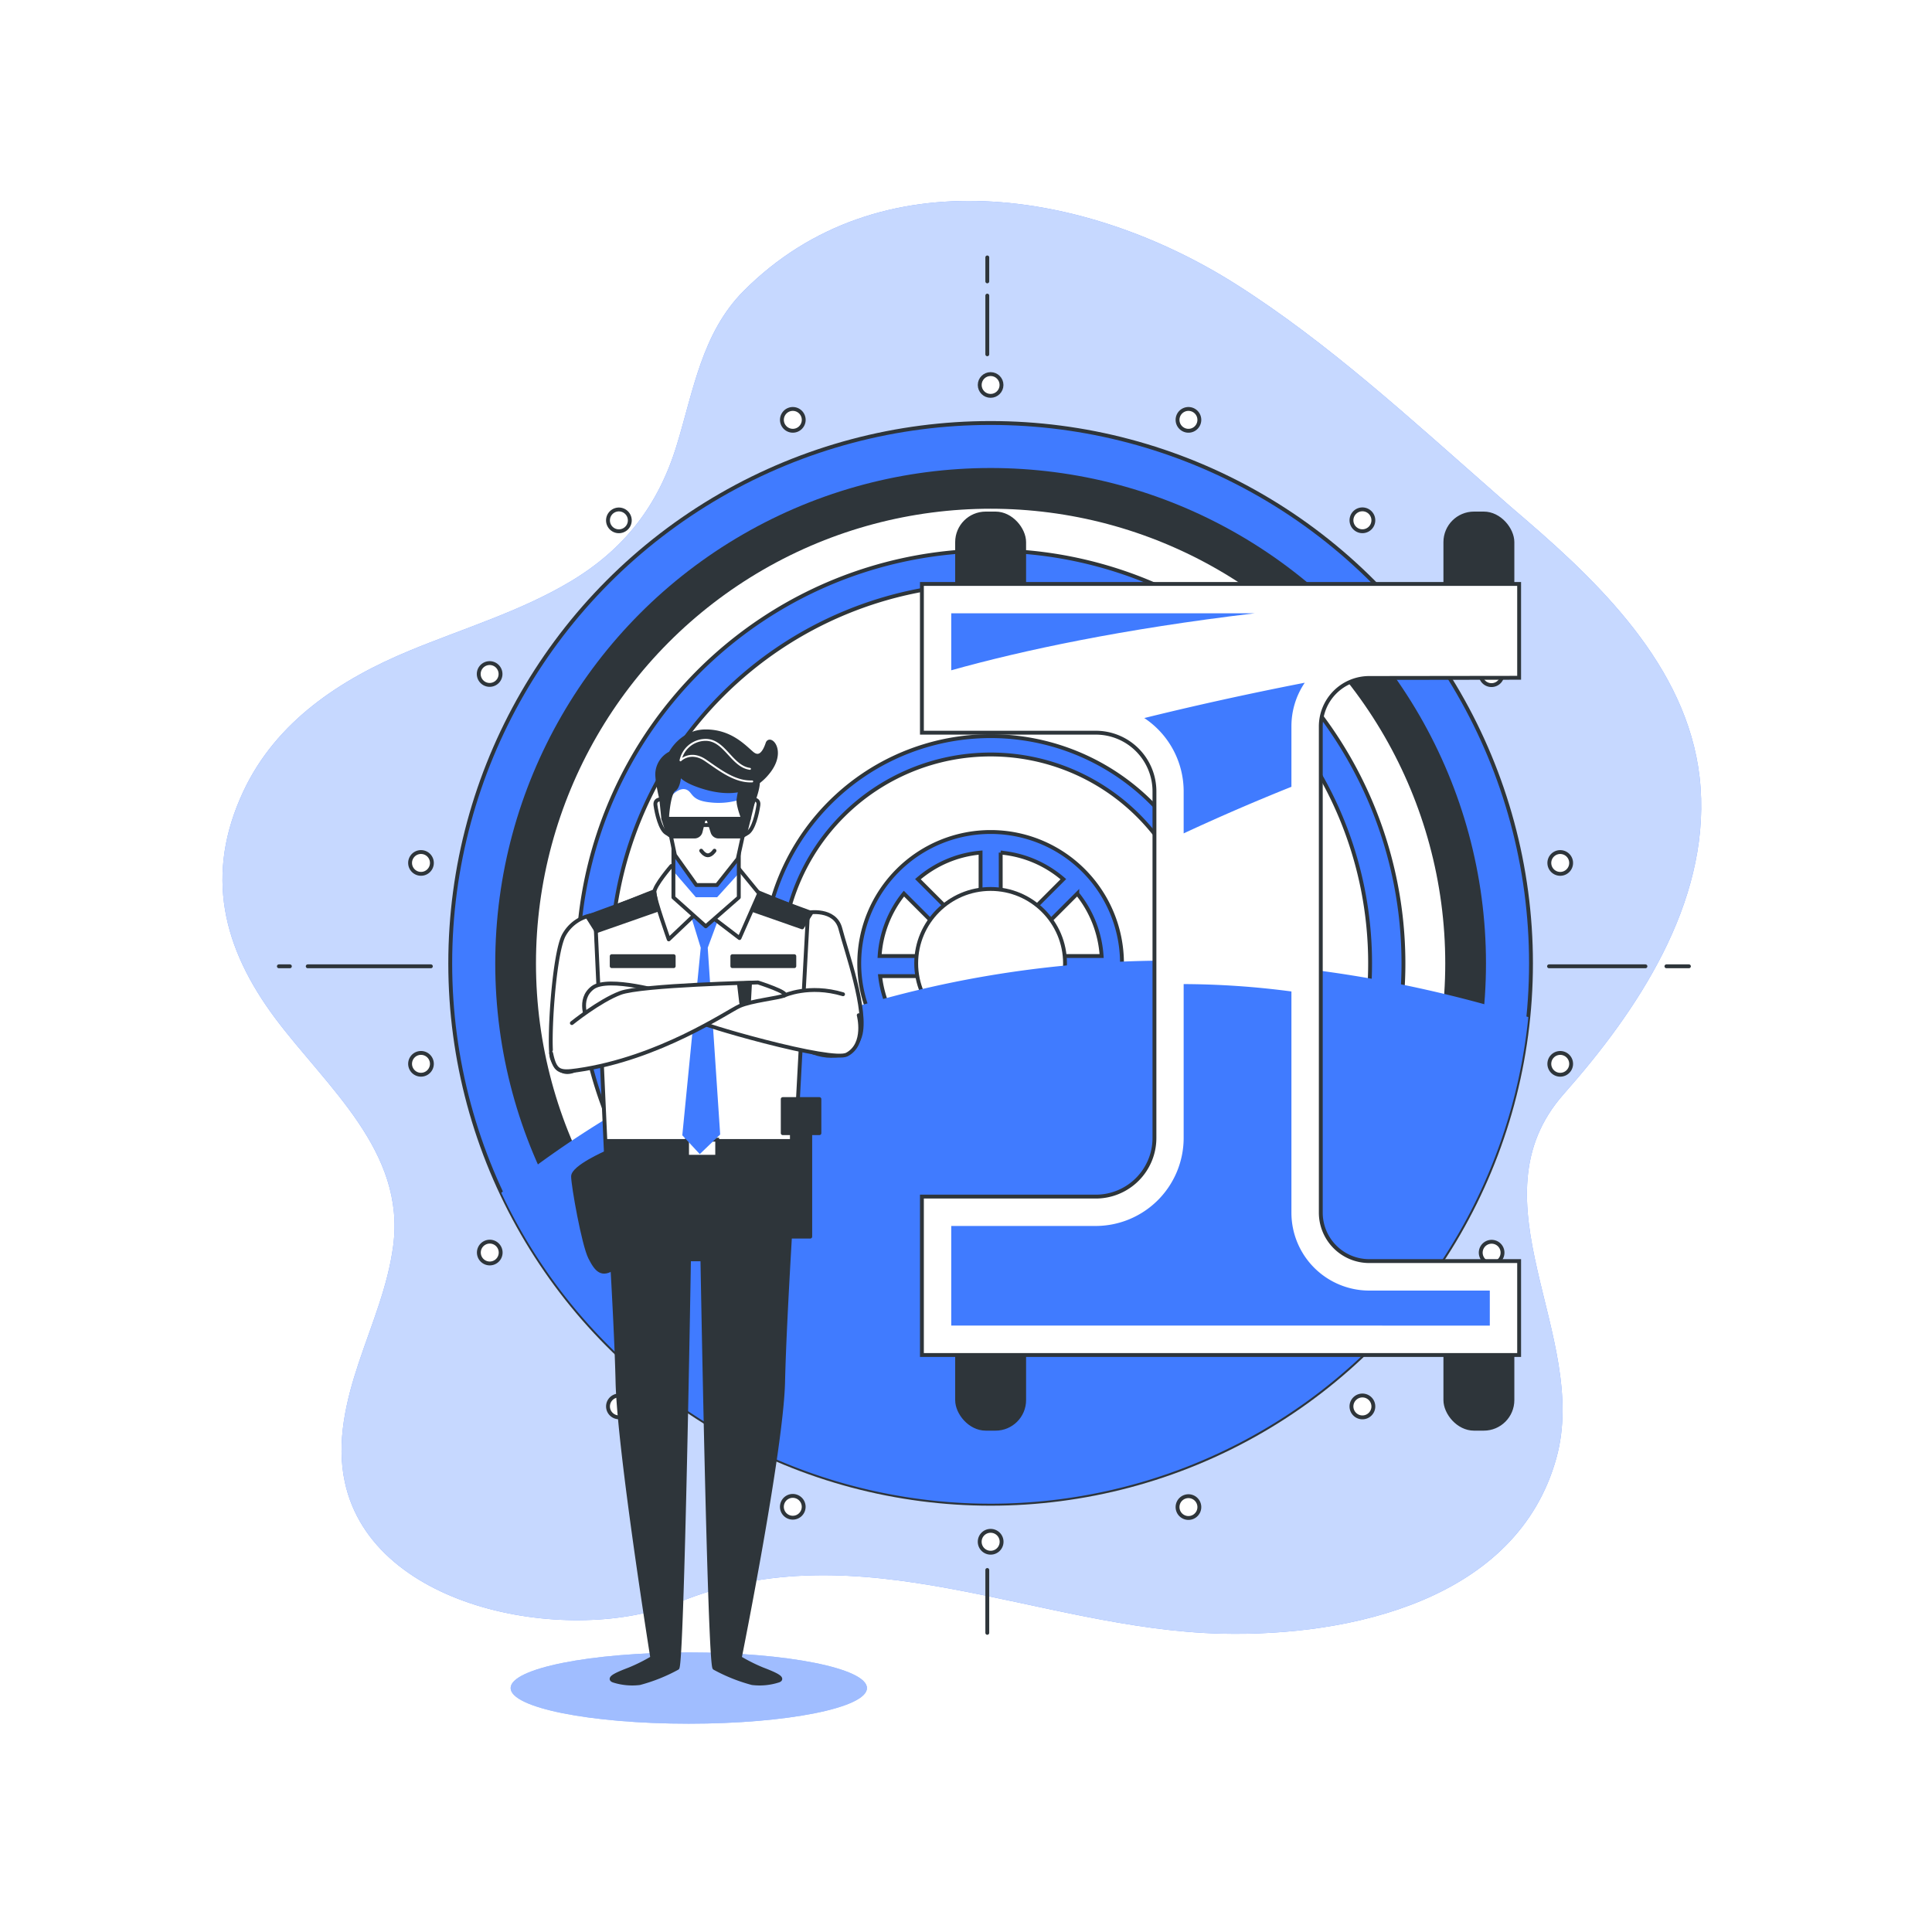 <svg class="animated" id="freepik_stories-vault" xmlns="http://www.w3.org/2000/svg"
   xmlns:xlink="http://www.w3.org/1999/xlink" viewBox="0 0 500 500" version="1.1"
   xmlns:svgjs="http://svgjs.com/svgjs">
   <style>svg#freepik_stories-vault:not(.animated) .animable {opacity:
      0;}svg#freepik_stories-vault.animated #freepik--Character--inject-1--inject-31 {animation: 3s
      Infinite linear floating;animation-delay: 0s;} @keyframes floating { 0% { opacity: 1;
      transform: translateY(0px); } 50% { transform: translateY(-10px); } 100% { opacity: 1;
      transform: translateY(0px); } } </style><!--Vault-->
   <g id="freepik--background-simple--inject-1--inject-31" class="animable"
      style="transform-origin: 248.926px 237.416px;">
      <path
         d="M386.72,127.41c-21.44-18.8-43-38.74-66.9-53.88C281.4,49.19,227.53,40.09,192.45,75.3c-10.8,10.85-13,25.82-17.3,39.85-4.7,15.48-13.46,26.92-27.46,35.3-13,7.78-27.68,12.14-41.67,17.93-17.93,7.42-34.48,18.26-43,36.33-10.11,21.53-5.45,40.56,8.28,58.92C84.64,281.41,105,298,101.76,322.41c-1.36,10.43-5.57,20.23-8.9,30.2S87,373.27,89.24,383.55c7.19,33.6,59.15,42.32,86.3,31.17,47-19.3,93.3,7,140.66,8.07,33.29.76,76.49-8.74,86.61-45.52,8.71-31.63-22.53-66.55,1.9-94.15,19.07-21.54,37.52-49.16,35.4-79.27-2.07-29.23-24.37-51.41-45.34-69.44Q390.75,131,386.72,127.41Z"
         style="fill: rgb(64, 123, 255); transform-origin: 248.926px 237.416px;" id="eloykj1wyxaq"
         class="animable"></path>
      <g id="elvtadnkvga7f">
         <path
            d="M386.72,127.41c-21.44-18.8-43-38.74-66.9-53.88C281.4,49.19,227.53,40.09,192.45,75.3c-10.8,10.85-13,25.82-17.3,39.85-4.7,15.48-13.46,26.92-27.46,35.3-13,7.78-27.68,12.14-41.67,17.93-17.93,7.42-34.48,18.26-43,36.33-10.11,21.53-5.45,40.56,8.28,58.92C84.64,281.41,105,298,101.76,322.41c-1.36,10.43-5.57,20.23-8.9,30.2S87,373.27,89.24,383.55c7.19,33.6,59.15,42.32,86.3,31.17,47-19.3,93.3,7,140.66,8.07,33.29.76,76.49-8.74,86.61-45.52,8.71-31.63-22.53-66.55,1.9-94.15,19.07-21.54,37.52-49.16,35.4-79.27-2.07-29.23-24.37-51.41-45.34-69.44Q390.75,131,386.72,127.41Z"
            style="fill: rgb(255, 255, 255); opacity: 0.7; transform-origin: 248.926px 237.416px;"
            class="animable"></path>
      </g>
   </g>
   <g id="freepik--Shadow--inject-1--inject-31" class="animable"
      style="transform-origin: 178.26px 436.87px;">
      <ellipse cx="178.26" cy="436.87" rx="46.11" ry="9.22"
         style="fill: rgb(64, 123, 255); transform-origin: 178.26px 436.87px;" id="eluq4pkit4ur"
         class="animable"></ellipse>
      <g id="elx403ckbtg7b">
         <ellipse cx="178.26" cy="436.87" rx="46.11" ry="9.22"
            style="fill: rgb(255, 255, 255); opacity: 0.5; transform-origin: 178.26px 436.87px;"
            class="animable"></ellipse>
      </g>
   </g>
   <g id="freepik--Vault--inject-1--inject-31" class="animable"
      style="transform-origin: 256.37px 249.32px;">
      <g id="elnooa3jet6d">
         <circle cx="256.37" cy="249.32" r="139.85"
            style="fill: rgb(64, 123, 255); stroke: rgb(46, 53, 58); stroke-linecap: round; stroke-miterlimit: 10; transform-origin: 256.37px 249.32px; transform: rotate(-45deg);"
            class="animable"></circle>
      </g>
      <circle cx="256.37" cy="249.32" r="127.7"
         style="fill: rgb(46, 53, 58); stroke: rgb(46, 53, 58); stroke-linecap: round; stroke-miterlimit: 10; transform-origin: 256.37px 249.32px;"
         id="elurobn2wfc5" class="animable"></circle>
      <circle cx="256.37" cy="249.32" r="118.16"
         style="fill: rgb(255, 255, 255); stroke: rgb(46, 53, 58); stroke-linecap: round; stroke-miterlimit: 10; transform-origin: 256.37px 249.32px;"
         id="elw7dkeunm9l" class="animable"></circle>
      <path
         d="M256.37,142.49A106.84,106.84,0,1,0,363.21,249.32,106.83,106.83,0,0,0,256.37,142.49Zm0,205a98.21,98.21,0,1,1,98.21-98.21A98.21,98.21,0,0,1,256.37,347.53Z"
         style="fill: rgb(64, 123, 255); stroke: rgb(46, 53, 58); stroke-linecap: round; stroke-miterlimit: 10; transform-origin: 256.37px 249.33px;"
         id="elna2a53gqfin" class="animable"></path>
      <path
         d="M256.37,190.51a58.82,58.82,0,1,0,58.82,58.81A58.81,58.81,0,0,0,256.37,190.51Zm0,112.87a54.06,54.06,0,1,1,54.06-54.06A54.06,54.06,0,0,1,256.37,303.38Z"
         style="fill: rgb(64, 123, 255); stroke: rgb(46, 53, 58); stroke-linecap: round; stroke-miterlimit: 10; transform-origin: 256.37px 249.33px;"
         id="el9t0y167okmj" class="animable"></path>
      <path
         d="M256.37,215.32a34,34,0,1,0,34,34A34,34,0,0,0,256.37,215.32Zm2.61,5.33a28.66,28.66,0,0,1,16.21,6.88L259,243.74Zm-5.21,23.09-16.21-16.21a28.63,28.63,0,0,1,16.21-6.88Zm-3.68,3.68H227.64a28.65,28.65,0,0,1,6.3-16.15Zm0,5.2-15.51,15.52a28.63,28.63,0,0,1-6.81-15.52Zm3.68,3.69V278a28.62,28.62,0,0,1-15.45-6.24Zm5.21,0,15.45,15.45A28.65,28.65,0,0,1,259,278Zm3.68-3.69H285a28.7,28.7,0,0,1-6.81,15.52Zm0-5.2,16.14-16.15a28.65,28.65,0,0,1,6.3,16.15Z"
         style="fill: rgb(64, 123, 255); stroke: rgb(46, 53, 58); stroke-linecap: round; stroke-miterlimit: 10; transform-origin: 256.37px 249.32px;"
         id="el0kl92q45wtvh" class="animable"></path>
      <circle cx="256.37" cy="249.32" r="19.26"
         style="fill: rgb(255, 255, 255); stroke: rgb(46, 53, 58); stroke-linecap: round; stroke-miterlimit: 10; transform-origin: 256.37px 249.32px;"
         id="el48qqcc6j92d" class="animable"></circle>
      <path d="M395.53,263.22c-142-44.15-239.41,23.76-265.8,45.48a139.87,139.87,0,0,0,265.8-45.48Z"
         style="fill: rgb(64, 123, 255); mix-blend-mode: multiply; transform-origin: 262.63px 318.882px;"
         id="eluuocnp80d3e" class="animable"></path>
      <rect x="374.06" y="132.9" width="17.35" height="29.5" rx="7.4"
         style="fill: rgb(46, 53, 58); stroke: rgb(46, 53, 58); stroke-linecap: round; stroke-miterlimit: 10; transform-origin: 382.735px 147.65px;"
         id="ell4js6jwwqh" class="animable"></rect>
      <rect x="374.06" y="340.25" width="17.35" height="29.5" rx="7.4"
         style="fill: rgb(46, 53, 58); stroke: rgb(46, 53, 58); stroke-linecap: round; stroke-miterlimit: 10; transform-origin: 382.735px 355px;"
         id="ele6ugcmem5r" class="animable"></rect>
      <rect x="247.7" y="132.9" width="17.35" height="29.5" rx="7.4"
         style="fill: rgb(46, 53, 58); stroke: rgb(46, 53, 58); stroke-linecap: round; stroke-miterlimit: 10; transform-origin: 256.375px 147.65px;"
         id="elfhkpqvdmg3j" class="animable"></rect>
      <rect x="247.7" y="340.25" width="17.35" height="29.5" rx="7.4"
         style="fill: rgb(46, 53, 58); stroke: rgb(46, 53, 58); stroke-linecap: round; stroke-miterlimit: 10; transform-origin: 256.375px 355px;"
         id="eligyhp1ihzuh" class="animable"></rect>
      <circle cx="256.37" cy="99.63" r="2.82"
         style="fill: rgb(255, 255, 255); stroke: rgb(46, 53, 58); stroke-linecap: round; stroke-miterlimit: 10; transform-origin: 256.37px 99.63px;"
         id="el2g1owbhk6q6" class="animable"></circle>
      <path d="M207.83,107.69a2.82,2.82,0,1,0-1.69,3.62A2.82,2.82,0,0,0,207.83,107.69Z"
         style="fill: rgb(255, 255, 255); stroke: rgb(46, 53, 58); stroke-linecap: round; stroke-miterlimit: 10; transform-origin: 205.181px 108.658px;"
         id="elvlmel1dpo2" class="animable"></path>
      <path d="M162.31,132.84a2.82,2.82,0,1,0-.34,4A2.81,2.81,0,0,0,162.31,132.84Z"
         style="fill: rgb(255, 255, 255); stroke: rgb(46, 53, 58); stroke-linecap: round; stroke-miterlimit: 10; transform-origin: 160.168px 134.672px;"
         id="ele3n3y952a0f" class="animable"></path>
      <path d="M128.15,172a2.82,2.82,0,1,0,1,3.86A2.83,2.83,0,0,0,128.15,172Z"
         style="fill: rgb(255, 255, 255); stroke: rgb(46, 53, 58); stroke-linecap: round; stroke-miterlimit: 10; transform-origin: 126.718px 174.43px;"
         id="elfc4yghntd5" class="animable"></path>
      <path d="M109.44,220.55a2.82,2.82,0,1,0,2.29,3.27A2.82,2.82,0,0,0,109.44,220.55Z"
         style="fill: rgb(255, 255, 255); stroke: rgb(46, 53, 58); stroke-linecap: round; stroke-miterlimit: 10; transform-origin: 108.953px 223.328px;"
         id="elesqoebvh8d" class="animable"></path>
      <path d="M108.46,272.54a2.82,2.82,0,1,0,3.27,2.29A2.82,2.82,0,0,0,108.46,272.54Z"
         style="fill: rgb(255, 255, 255); stroke: rgb(46, 53, 58); stroke-linecap: round; stroke-miterlimit: 10; transform-origin: 108.952px 275.317px;"
         id="elwneipdfdr5" class="animable"></path>
      <path d="M125.32,321.73a2.82,2.82,0,1,0,3.86,1A2.81,2.81,0,0,0,125.32,321.73Z"
         style="fill: rgb(255, 255, 255); stroke: rgb(46, 53, 58); stroke-linecap: round; stroke-miterlimit: 10; transform-origin: 126.75px 324.159px;"
         id="elkn3v8iugn9b" class="animable"></path>
      <path d="M158,362.18a2.82,2.82,0,1,0,4-.35A2.82,2.82,0,0,0,158,362.18Z"
         style="fill: rgb(255, 255, 255); stroke: rgb(46, 53, 58); stroke-linecap: round; stroke-miterlimit: 10; transform-origin: 160.173px 363.978px;"
         id="eliwj7conx9ga" class="animable"></path>
      <path d="M202.52,389a2.82,2.82,0,1,0,3.62-1.69A2.81,2.81,0,0,0,202.52,389Z"
         style="fill: rgb(255, 255, 255); stroke: rgb(46, 53, 58); stroke-linecap: round; stroke-miterlimit: 10; transform-origin: 205.172px 389.957px;"
         id="elbcb93fejwos" class="animable"></path>
      <path d="M253.55,399a2.83,2.83,0,1,0,2.82-2.82A2.82,2.82,0,0,0,253.55,399Z"
         style="fill: rgb(255, 255, 255); stroke: rgb(46, 53, 58); stroke-linecap: round; stroke-miterlimit: 10; transform-origin: 256.38px 399.01px;"
         id="elt768y7cfl3" class="animable"></path>
      <path d="M304.92,391a2.82,2.82,0,1,0,1.69-3.62A2.82,2.82,0,0,0,304.92,391Z"
         style="fill: rgb(255, 255, 255); stroke: rgb(46, 53, 58); stroke-linecap: round; stroke-miterlimit: 10; transform-origin: 307.569px 390.032px;"
         id="elp7l9vwbwk4" class="animable"></path>
      <path d="M350.43,365.81a2.83,2.83,0,1,0,.35-4A2.82,2.82,0,0,0,350.43,365.81Z"
         style="fill: rgb(255, 255, 255); stroke: rgb(46, 53, 58); stroke-linecap: round; stroke-miterlimit: 10; transform-origin: 352.59px 363.984px;"
         id="eltyx60tg0fxt" class="animable"></path>
      <path d="M384.6,326.62a2.82,2.82,0,1,0-1-3.86A2.83,2.83,0,0,0,384.6,326.62Z"
         style="fill: rgb(255, 255, 255); stroke: rgb(46, 53, 58); stroke-linecap: round; stroke-miterlimit: 10; transform-origin: 386.033px 324.19px;"
         id="elng88zfitoae" class="animable"></path>
      <path d="M403.3,278.1a2.82,2.82,0,1,0-2.29-3.27A2.82,2.82,0,0,0,403.3,278.1Z"
         style="fill: rgb(255, 255, 255); stroke: rgb(46, 53, 58); stroke-linecap: round; stroke-miterlimit: 10; transform-origin: 403.787px 275.322px;"
         id="elgbdt01mth4" class="animable"></path>
      <path d="M404.28,226.11a2.82,2.82,0,1,0-3.27-2.29A2.82,2.82,0,0,0,404.28,226.11Z"
         style="fill: rgb(255, 255, 255); stroke: rgb(46, 53, 58); stroke-linecap: round; stroke-miterlimit: 10; transform-origin: 403.788px 223.333px;"
         id="elusoadyg8ixr" class="animable"></path>
      <path d="M387.42,176.92a2.82,2.82,0,1,0-3.85-1A2.82,2.82,0,0,0,387.42,176.92Z"
         style="fill: rgb(255, 255, 255); stroke: rgb(46, 53, 58); stroke-linecap: round; stroke-miterlimit: 10; transform-origin: 385.998px 174.485px;"
         id="elx66b7pamrj" class="animable"></path>
      <path d="M354.76,136.47a2.83,2.83,0,1,0-4,.34A2.83,2.83,0,0,0,354.76,136.47Z"
         style="fill: rgb(255, 255, 255); stroke: rgb(46, 53, 58); stroke-linecap: round; stroke-miterlimit: 10; transform-origin: 352.591px 134.652px;"
         id="elhnn370ievvk" class="animable"></path>
      <path d="M310.22,109.62a2.82,2.82,0,1,0-3.61,1.69A2.81,2.81,0,0,0,310.22,109.62Z"
         style="fill: rgb(255, 255, 255); stroke: rgb(46, 53, 58); stroke-linecap: round; stroke-miterlimit: 10; transform-origin: 307.569px 108.66px;"
         id="el50ruzft7e1a" class="animable"></path>
      <path
         d="M393.15,175.41V151.12H238.59v38.5h45a15.18,15.18,0,0,1,15.18,15.18v89.71a15.18,15.18,0,0,1-15.18,15.17h-45v41H393.15V326.37h-38.8a12.54,12.54,0,0,1-12.53-12.54V188a12.54,12.54,0,0,1,12.53-12.54Z"
         style="fill: rgb(255, 255, 255); stroke: rgb(46, 53, 58); stroke-linecap: round; stroke-miterlimit: 10; transform-origin: 315.87px 250.9px;"
         id="el03qcq8w4a50v" class="animable"></path>
      <path
         d="M306.33,254.68v39.83a22.8,22.8,0,0,1-22.77,22.77H246.18v25.78H385.56V334H354.35a20.15,20.15,0,0,1-20.13-20.13V256.59A216.63,216.63,0,0,0,306.33,254.68Z"
         style="fill: rgb(64, 123, 255); transform-origin: 315.87px 298.87px;" id="els9unlsix9ya"
         class="animable"></path>
      <path d="M246.18,173.47c18.61-5.2,44.26-10.67,78.53-14.75H246.18Z"
         style="fill: rgb(64, 123, 255); transform-origin: 285.445px 166.095px;" id="elgumkvfczaa6"
         class="animable"></path>
      <path
         d="M337.67,176.69c-15.42,3-29.6,6.19-41.53,9.14a22.79,22.79,0,0,1,10.19,19v10.85c9.64-4.49,19-8.5,27.89-12.06V188A20.08,20.08,0,0,1,337.67,176.69Z"
         style="fill: rgb(64, 123, 255); transform-origin: 316.905px 196.185px;" id="elb17llp7kgz9"
         class="animable"></path>
      <line x1="255.51" y1="72.82" x2="255.51" y2="66.62"
         style="fill: none; stroke: rgb(46, 53, 58); stroke-linecap: round; stroke-miterlimit: 10; transform-origin: 255.51px 69.72px;"
         id="elyg0sqhwgo48" class="animable"></line>
      <line x1="255.51" y1="91.69" x2="255.51" y2="76.5"
         style="fill: none; stroke: rgb(46, 53, 58); stroke-linecap: round; stroke-miterlimit: 10; transform-origin: 255.51px 84.095px;"
         id="elgicfc0d02m" class="animable"></line>
      <line x1="255.51" y1="422.58" x2="255.51" y2="406.31"
         style="fill: none; stroke: rgb(46, 53, 58); stroke-linecap: round; stroke-miterlimit: 10; transform-origin: 255.51px 414.445px;"
         id="eln2fuph3x1vk" class="animable"></line>
      <line x1="400.89" y1="250.08" x2="425.84" y2="250.08"
         style="fill: none; stroke: rgb(46, 53, 58); stroke-linecap: round; stroke-miterlimit: 10; transform-origin: 413.365px 250.08px;"
         id="el8rwgjrq5jbs" class="animable"></line>
      <line x1="79.64" y1="250.08" x2="111.51" y2="250.08"
         style="fill: none; stroke: rgb(46, 53, 58); stroke-linecap: round; stroke-miterlimit: 10; transform-origin: 95.575px 250.08px;"
         id="elui8a5z66ckk" class="animable"></line>
      <line x1="72.17" y1="250.08" x2="75.02" y2="250.08"
         style="fill: none; stroke: rgb(46, 53, 58); stroke-linecap: round; stroke-miterlimit: 10; transform-origin: 73.595px 250.08px;"
         id="elvxjypkly2a9" class="animable"></line>
      <line x1="431.27" y1="250.08" x2="437.09" y2="250.08"
         style="fill: none; stroke: rgb(46, 53, 58); stroke-linecap: round; stroke-miterlimit: 10; transform-origin: 434.18px 250.08px;"
         id="elp318o9g8z3h" class="animable"></line>
   </g>
   <g id="freepik--Character--inject-1--inject-31" class="animable animator-active"
      style="transform-origin: 182.771px 312.489px;">
      <path
         d="M197.3,432a44.62,44.62,0,0,1-5.85-2.93s10.82-53.78,11.22-71.44,2.81-54.21,2.81-54.21H157s2.41,36.54,2.81,54.21,9,71.44,9,71.44a45.05,45.05,0,0,1-5.86,2.93c-2.6,1-5.85,2.27-4.23,2.92a15.78,15.78,0,0,0,6.83.66,43.54,43.54,0,0,0,9.76-3.91c1.3-1,3-105.76,3-105.76h3.47s1.82,104.79,3.12,105.76a43.73,43.73,0,0,0,9.76,3.91,15.78,15.78,0,0,0,6.83-.66C203.15,434.3,199.9,433,197.3,432Z"
         style="fill: rgb(46, 53, 58); stroke: rgb(46, 53, 58); stroke-linecap: round; stroke-linejoin: round; transform-origin: 181.24px 369.559px;"
         id="eldrllvcmugps" class="animable"></path>
      <path
         d="M154,236.74a10.23,10.23,0,0,0-8.08,5.31c-2.71,5.09-4.07,29.16-3.05,31.88s3.39,5.42,8.13,1.69,5.09-7.46,5.09-7.46Z"
         style="fill: rgb(255, 255, 255); stroke: rgb(46, 53, 58); stroke-linecap: round; stroke-linejoin: round; transform-origin: 149.311px 257.094px;"
         id="elidljqo3o0a" class="animable"></path>
      <path
         d="M209.11,236.18s7-1.25,8.38,4.18,7.12,21.36,5.09,27.8-9.84,6.11-15.26,2.71S209.11,236.18,209.11,236.18Z"
         style="fill: rgb(255, 255, 255); stroke: rgb(46, 53, 58); stroke-linecap: round; stroke-linejoin: round; transform-origin: 214.156px 254.658px;"
         id="eltn98h7ey4qa" class="animable"></path>
      <polygon
         points="177.15 227.54 154.02 236.74 157.04 303.45 205.48 303.45 209.11 236.18 188.68 227.85 177.15 227.54"
         style="fill: rgb(255, 255, 255); stroke: rgb(46, 53, 58); stroke-linecap: round; stroke-linejoin: round; transform-origin: 181.565px 265.495px;"
         id="elsohpy0edoe" class="animable"></polygon>
      <rect x="158.31" y="247.46" width="16.04" height="2.58"
         style="fill: rgb(46, 53, 58); stroke: rgb(46, 53, 58); stroke-linecap: round; stroke-linejoin: round; transform-origin: 166.33px 248.75px;"
         id="el0y9ox0q1d0kl" class="animable"></rect>
      <rect x="189.53" y="247.46" width="16.04" height="2.58"
         style="fill: rgb(46, 53, 58); stroke: rgb(46, 53, 58); stroke-linecap: round; stroke-linejoin: round; transform-origin: 197.55px 248.75px;"
         id="ell5pmhj7tv2g" class="animable"></rect>
      <rect x="157.04" y="295.29" width="48.58" height="8.16"
         style="fill: rgb(46, 53, 58); stroke: rgb(46, 53, 58); stroke-linecap: round; stroke-linejoin: round; transform-origin: 181.33px 299.37px;"
         id="elirvvdl0b7rh" class="animable"></rect>
      <rect x="177.81" y="294.95" width="7.8" height="4.41"
         style="fill: rgb(255, 255, 255); stroke: rgb(46, 53, 58); stroke-linecap: round; stroke-miterlimit: 10; transform-origin: 181.71px 297.155px;"
         id="el41j34yajlh9" class="animable"></rect>
      <polygon
         points="186.38 236.6 181.93 234.56 178.55 236.15 181.35 245.28 176.58 293.81 181.1 298.68 186.38 293.61 183.16 245.28 186.38 236.6"
         style="fill: rgb(64, 123, 255); transform-origin: 181.48px 266.62px;" id="el4rq1yhe0deq"
         class="animable"></polygon>
      <polygon points="192.65 229.88 209.97 236.25 207.6 240 191.83 234.48 192.65 229.88"
         style="fill: rgb(46, 53, 58); stroke: rgb(46, 53, 58); stroke-linecap: round; stroke-linejoin: round; transform-origin: 200.9px 234.94px;"
         id="elfi05ps0y82s" class="animable"></polygon>
      <path
         d="M179.51,237l-6.44,6.11s-3.73-10.51-3.73-12.21,4.4-6.78,4.4-6.78l16.62-.34,6.1,7.46-5.08,11.53-7.12-5.43Z"
         style="fill: rgb(255, 255, 255); stroke: rgb(46, 53, 58); stroke-linecap: round; stroke-linejoin: round; transform-origin: 182.9px 233.445px;"
         id="elhb5m4ja7av8" class="animable"></path>
      <polygon points="169.34 230.86 152.01 237.24 154.38 240.99 170.15 235.47 169.34 230.86"
         style="fill: rgb(46, 53, 58); stroke: rgb(46, 53, 58); stroke-linecap: round; stroke-linejoin: round; transform-origin: 161.08px 235.925px;"
         id="elhev8eacamk8" class="animable"></polygon>
      <polygon
         points="191.2 232.25 182.65 239.73 174.28 232.25 174.28 212.31 191.2 212.31 191.2 232.25"
         style="fill: rgb(255, 255, 255); transform-origin: 182.74px 226.02px;" id="el4e7thts3ru5"
         class="animable"></polygon>
      <g
         style="clip-path: url(&quot;#freepik--clip-path--inject-1--inject-31&quot;); transform-origin: 182.61px 225.79px;"
         id="elzm35dthhon" class="animable">
         <polygon
            points="174.02 225.17 180.08 232.2 185.6 232.2 191.2 226.02 190.66 220.16 174.28 219.38 174.02 225.17"
            style="fill: rgb(64, 123, 255); mix-blend-mode: multiply; transform-origin: 182.61px 225.79px;"
            id="elnq8qxgtg2fc" class="animable"></polygon>
      </g>
      <polygon
         points="191.2 232.25 182.65 239.73 174.28 232.25 174.28 212.31 191.2 212.31 191.2 232.25"
         style="fill: none; stroke: rgb(46, 53, 58); stroke-linecap: round; stroke-linejoin: round; transform-origin: 182.74px 226.02px;"
         id="elc5d8ik6k5" class="animable"></polygon>
      <path d="M172.45,207s-3.13-.82-2.82,1.37,1.26,6.28,2.82,7.22l1.57.94Z"
         style="fill: rgb(255, 255, 255); stroke: rgb(46, 53, 58); stroke-linecap: round; stroke-linejoin: round; transform-origin: 171.814px 211.69px;"
         id="elrzkvuqedut" class="animable"></path>
      <path d="M193.45,207s3.14-.82,2.82,1.37-1.25,6.28-2.82,7.22l-1.57.94Z"
         style="fill: rgb(255, 255, 255); stroke: rgb(46, 53, 58); stroke-linecap: round; stroke-linejoin: round; transform-origin: 194.086px 211.69px;"
         id="elepxbswbc5gn" class="animable"></path>
      <path
         d="M194.93,203.37A11.92,11.92,0,1,0,171.66,207l3,14.27,5.54,7.78h5.35l5.38-6.78,3.29-14.94A11.88,11.88,0,0,0,194.93,203.37Z"
         style="fill: rgb(255, 255, 255); stroke: rgb(46, 53, 58); stroke-linecap: round; stroke-linejoin: round; transform-origin: 183.01px 210.244px;"
         id="elly3k5ewh3qj" class="animable"></path>
      <path
         d="M174,205.74s1.91-2.07,3.64-1.38,1.05,2.77,6.06,3.29a18.77,18.77,0,0,0,8.37-.88l.27-4.34L174,199.86Z"
         style="fill: rgb(64, 123, 255); transform-origin: 183.17px 203.824px;" id="eldirn8l87ycr"
         class="animable"></path>
      <path
         d="M192.36,202.43a15.24,15.24,0,0,0-1.25,4.71c0,1.88,1.57,5.64,1.57,5.64s3.76-7.84,3.45-10.66S192.05,201.49,192.36,202.43Z"
         style="fill: rgb(46, 53, 58); stroke: rgb(46, 53, 58); stroke-linecap: round; stroke-linejoin: round; transform-origin: 193.629px 206.755px;"
         id="els2a403qp79s" class="animable"></path>
      <path
         d="M172.6,212.16s0-.49.08-1.22c.18-2,.65-5.93,1.8-6.63,1.57-.94,1.41-5.88,1.41-5.88s-2.19,2.47,5.34,5,13.64,1.53,17.72-3.8.31-9.1-.31-7.22-1.89,4.4-4.08,2.51-5.65-5.64-11.92-5.64-9.1,5.64-9.1,5.64a6.17,6.17,0,0,0-3.45,5.34C170.09,204,172.6,212.16,172.6,212.16Z"
         style="fill: rgb(46, 53, 58); stroke: rgb(46, 53, 58); stroke-linecap: round; stroke-linejoin: round; transform-origin: 185.456px 200.72px;"
         id="elvulfv65yp7m" class="animable"></path>
      <path
         d="M194.67,202.23c-4.44.18-8.22-2.81-12.08-5.45s-6.47,0-6.47,0a6.66,6.66,0,0,1,6.14-5.29c5.24-.34,7,6.86,11.83,7.49"
         style="fill: none; stroke: rgb(255, 255, 255); stroke-linecap: round; stroke-linejoin: round; stroke-width: 0.5px; transform-origin: 185.395px 196.858px;"
         id="elxde7gwdhut" class="animable"></path>
      <path
         d="M182.15,211.9H171.66l1.11,3.46a1.63,1.63,0,0,0,1.55,1.13h5.42a1.62,1.62,0,0,0,1.57-1.23Z"
         style="fill: rgb(46, 53, 58); stroke: rgb(46, 53, 58); stroke-linecap: round; stroke-linejoin: round; transform-origin: 176.905px 214.195px;"
         id="elh7pty7o5rxf" class="animable"></path>
      <path
         d="M193.8,211.9H183.3l1.11,3.46a1.63,1.63,0,0,0,1.55,1.13h5.42a1.63,1.63,0,0,0,1.58-1.23Z"
         style="fill: rgb(46, 53, 58); stroke: rgb(46, 53, 58); stroke-linecap: round; stroke-linejoin: round; transform-origin: 188.55px 214.195px;"
         id="el6l0p7bgxw7c" class="animable"></path>
      <line x1="171.66" y1="211.9" x2="171.13" y2="206.77"
         style="fill: rgb(255, 255, 255); stroke: rgb(46, 53, 58); stroke-linecap: round; stroke-linejoin: round; transform-origin: 171.395px 209.335px;"
         id="elpc8o0un36uj" class="animable"></line>
      <line x1="193.8" y1="211.9" x2="194.99" y2="207.03"
         style="fill: rgb(255, 255, 255); stroke: rgb(46, 53, 58); stroke-linecap: round; stroke-linejoin: round; transform-origin: 194.395px 209.465px;"
         id="elyn2dygilw9n" class="animable"></line>
      <line x1="182.15" y1="211.9" x2="183.3" y2="211.9"
         style="fill: rgb(255, 255, 255); stroke: rgb(46, 53, 58); stroke-linecap: round; stroke-linejoin: round; transform-origin: 182.725px 211.9px;"
         id="elhukx4jrgwk9" class="animable"></line>
      <line x1="181.86" y1="213.53" x2="183.72" y2="213.53"
         style="fill: rgb(255, 255, 255); stroke: rgb(46, 53, 58); stroke-linecap: round; stroke-linejoin: round; transform-origin: 182.79px 213.53px;"
         id="elja0fghwcfad" class="animable"></line>
      <path d="M184.91,220.16s-.79,1.19-1.72,1.19-1.72-1.19-1.72-1.19"
         style="fill: none; stroke: rgb(46, 53, 58); stroke-linecap: round; stroke-linejoin: round; transform-origin: 183.19px 220.755px;"
         id="elfvmrvkslfsf" class="animable"></path>
      <path
         d="M156.79,298.34s-8.48,3.73-8.48,6.11,2.71,17.63,4.41,21,3.05,4.75,6.1,2.71S156.79,298.34,156.79,298.34Z"
         style="fill: rgb(46, 53, 58); stroke: rgb(46, 53, 58); stroke-linecap: round; stroke-linejoin: round; transform-origin: 154.053px 313.727px;"
         id="elzfkzcuzuk1" class="animable"></path>
      <rect x="204.94" y="290.54" width="4.75" height="29.5"
         style="fill: rgb(46, 53, 58); stroke: rgb(46, 53, 58); stroke-linecap: round; stroke-linejoin: round; transform-origin: 207.315px 305.29px;"
         id="elysyz796mtf" class="animable"></rect>
      <rect x="202.57" y="284.44" width="9.49" height="8.82"
         style="fill: rgb(46, 53, 58); stroke: rgb(46, 53, 58); stroke-linecap: round; stroke-linejoin: round; transform-origin: 207.315px 288.85px;"
         id="eljarth18m9cl" class="animable"></rect>
      <path
         d="M222.24,262.74s2,7.46-3.06,10.17c-1.91,1-10.85-.68-21.36-3.39s-16.28-4.75-16.28-4.75l-29.5-.68s-2.71-5.42,1.36-8.48,19,1.36,19,1.36l30.52.68s6.44-3,15.26-.34"
         style="fill: rgb(255, 255, 255); stroke: rgb(46, 53, 58); stroke-linecap: round; stroke-linejoin: round; transform-origin: 186.893px 263.866px;"
         id="el8rre7gv2len" class="animable"></path>
      <path
         d="M148,264.77s7.12-5.76,12.55-7.8,35.61-2.71,35.61-2.71,8.47,2.71,6.78,3.39-8.48,1.36-11.53,2.71-20.69,13.57-42,16.62c-4.68.67-5.77.34-6.78-4.41"
         style="fill: rgb(255, 255, 255); stroke: rgb(46, 53, 58); stroke-linecap: round; stroke-linejoin: round; transform-origin: 172.897px 265.751px;"
         id="el08heccmwrd2j" class="animable"></path>
      <polygon points="191.25 254.62 191.82 259.49 193.83 259.49 194.11 254.34 191.25 254.62"
         style="fill: rgb(46, 53, 58); stroke: rgb(46, 53, 58); stroke-linecap: round; stroke-linejoin: round; transform-origin: 192.68px 256.915px;"
         id="elkzu55uahps" class="animable"></polygon>
   </g>
   <defs>
      <filter id="active" height="200%">
         <feMorphology in="SourceAlpha" result="DILATED" operator="dilate" radius="2"></feMorphology>
         <feFlood flood-color="#32DFEC" flood-opacity="1" result="PINK"></feFlood>
         <feComposite in="PINK" in2="DILATED" operator="in" result="OUTLINE"></feComposite>
         <feMerge>
            <feMergeNode in="OUTLINE"></feMergeNode>
            <feMergeNode in="SourceGraphic"></feMergeNode>
         </feMerge>
      </filter>
      <filter id="hover" height="200%">
         <feMorphology in="SourceAlpha" result="DILATED" operator="dilate" radius="2"></feMorphology>
         <feFlood flood-color="#ff0000" flood-opacity="0.5" result="PINK"></feFlood>
         <feComposite in="PINK" in2="DILATED" operator="in" result="OUTLINE"></feComposite>
         <feMerge>
            <feMergeNode in="OUTLINE"></feMergeNode>
            <feMergeNode in="SourceGraphic"></feMergeNode>
         </feMerge>
         <feColorMatrix type="matrix"
            values="0   0   0   0   0                0   1   0   0   0                0   0   0   0   0                0   0   0   1   0 "></feColorMatrix>
      </filter>
   </defs>
   <defs>
      <clipPath id="freepik--clip-path--inject-1--inject-31">
         <polygon
            points="191.2 232.25 182.65 239.73 174.28 232.25 174.28 212.31 191.2 212.31 191.2 232.25"
            style="fill:#fff;stroke:#2e353a;stroke-linecap:round;stroke-linejoin:round"></polygon>
      </clipPath>
   </defs>
</svg>